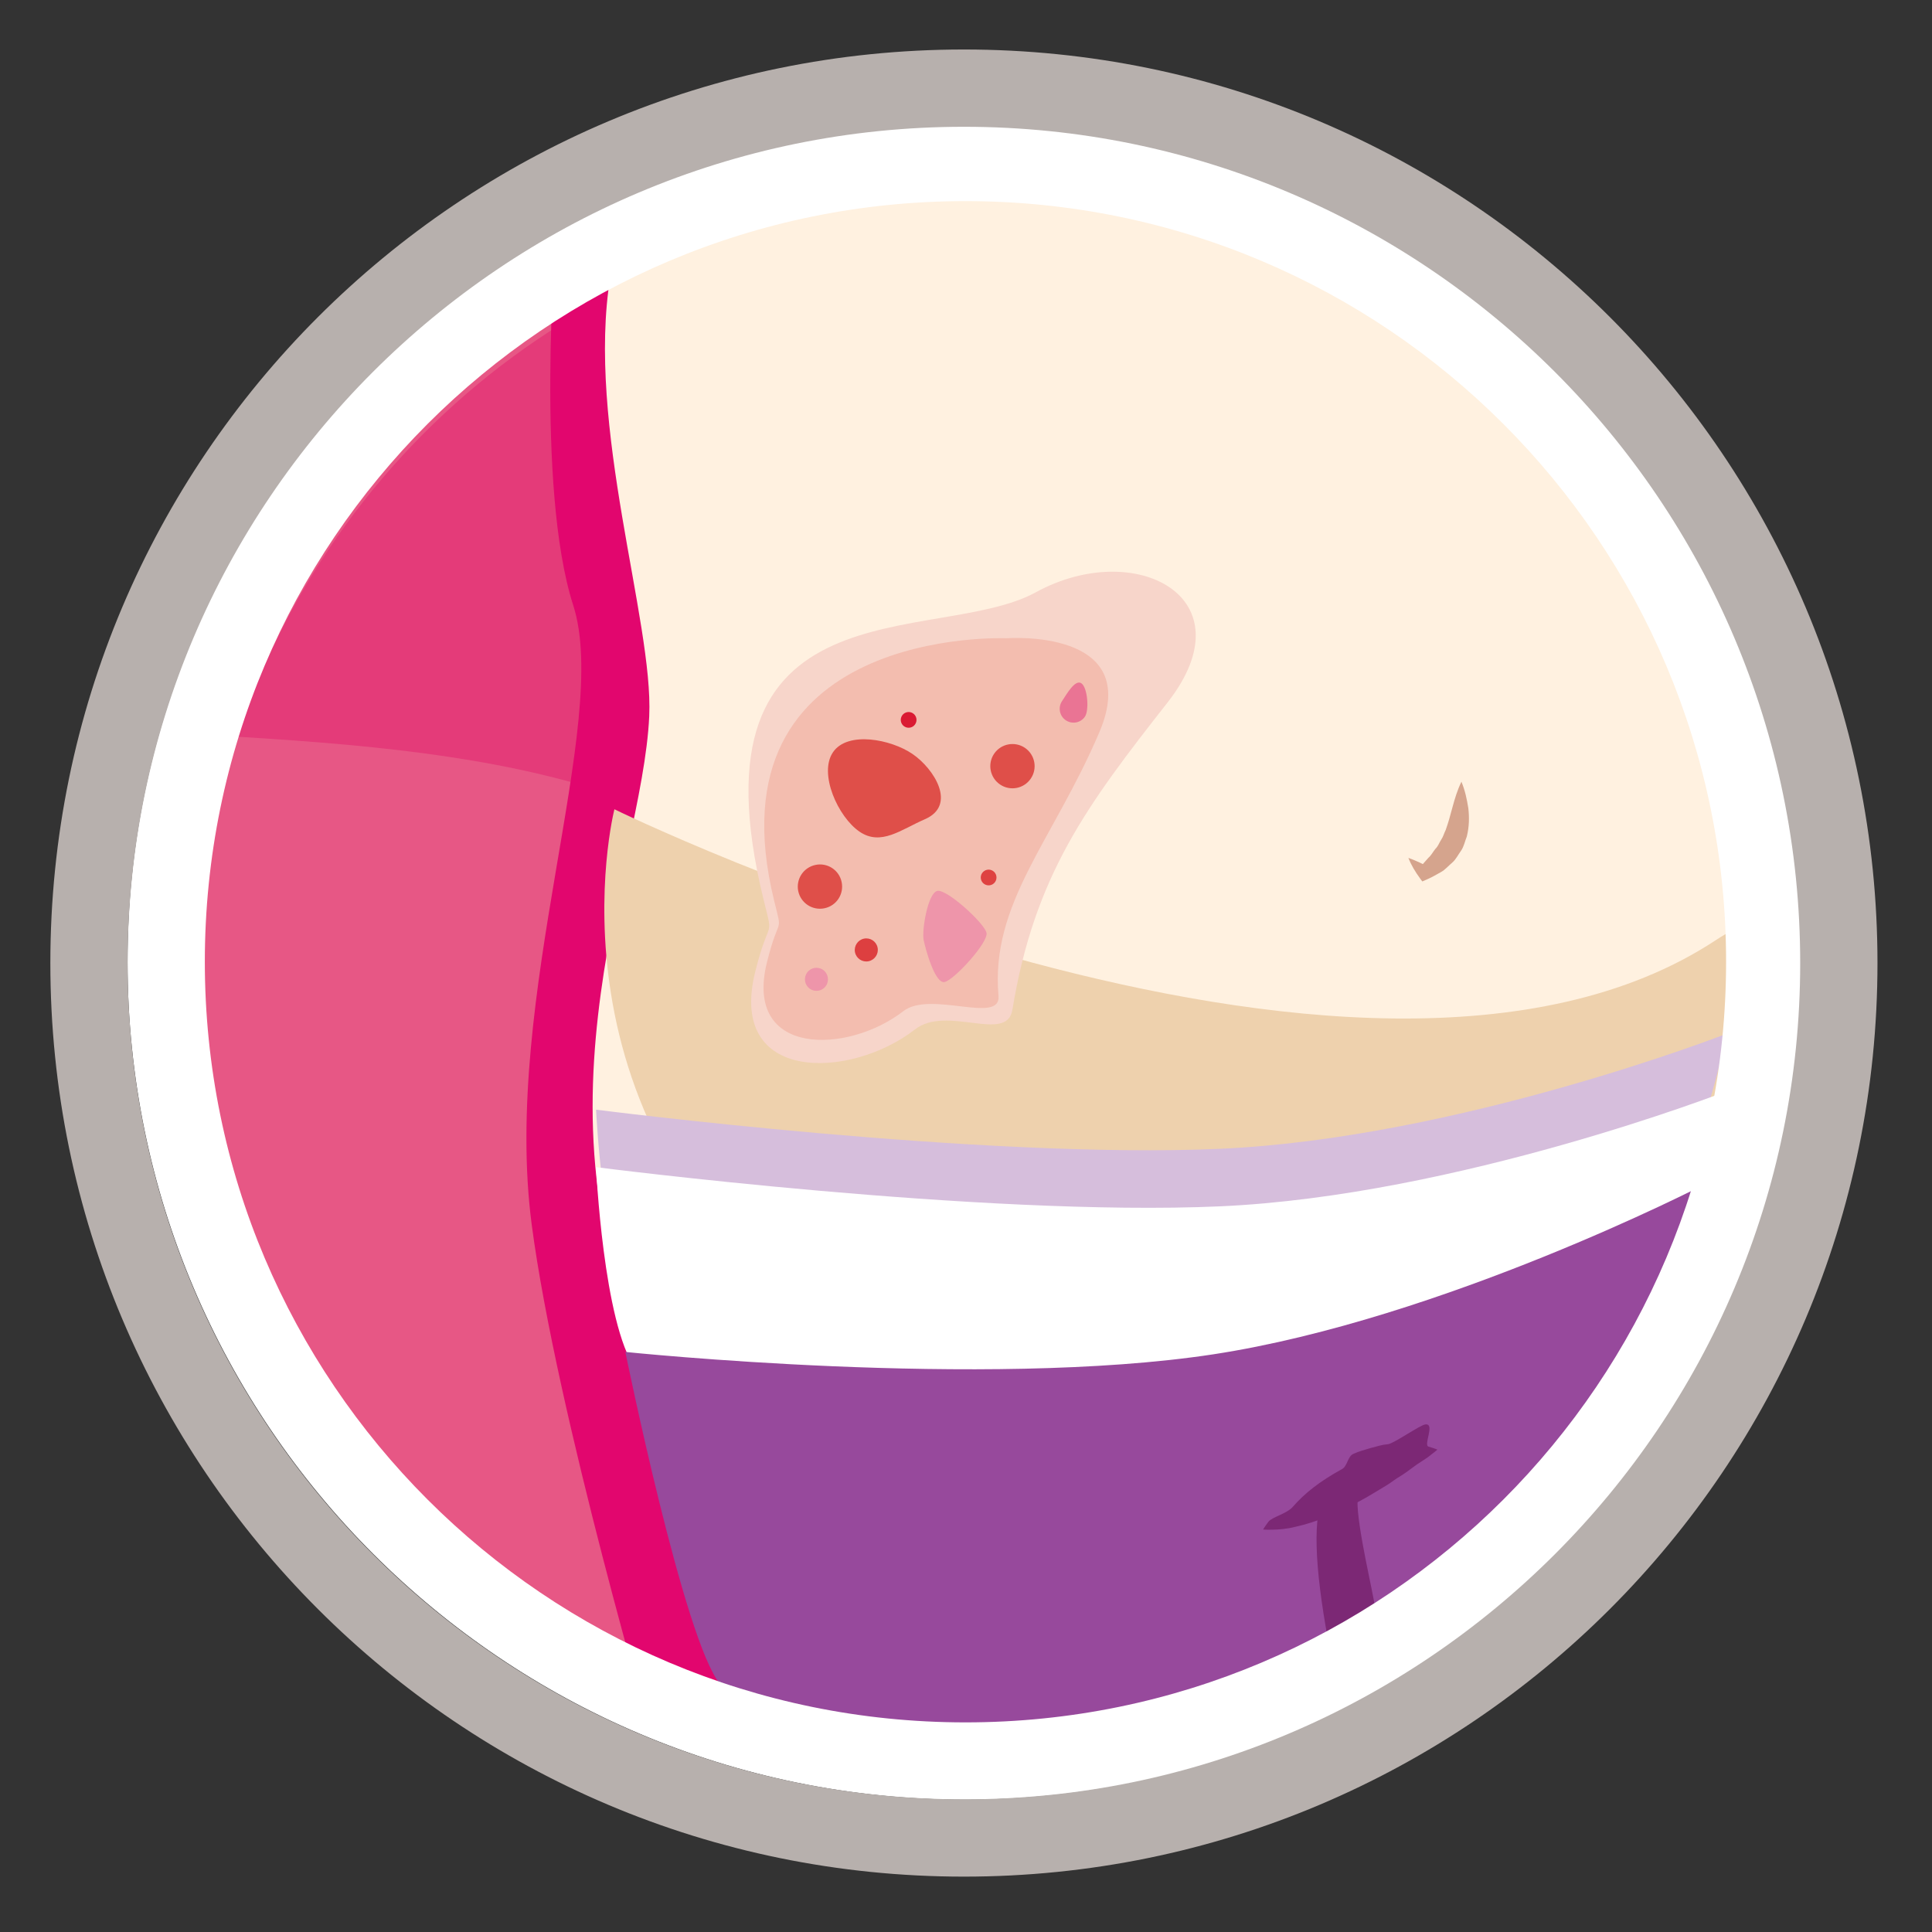 <?xml version="1.0" encoding="utf-8"?>
<!-- Generator: Adobe Illustrator 17.0.0, SVG Export Plug-In . SVG Version: 6.00 Build 0)  -->
<!DOCTYPE svg PUBLIC "-//W3C//DTD SVG 1.1//EN" "http://www.w3.org/Graphics/SVG/1.1/DTD/svg11.dtd">
<svg version="1.1" id="Layer_1" xmlns="http://www.w3.org/2000/svg" xmlns:xlink="http://www.w3.org/1999/xlink" x="0px" y="0px"
	 width="50px" height="50px" viewBox="0 0 50 50" enable-background="new 0 0 50 50" xml:space="preserve">
<rect x="0" y="0" width="50" height="50" fill="#333333" stroke="none"/>
<g>
	<g>
		<path fill="#E75785" d="M44.97,24.736c0,10.992-8.91,19.902-19.902,19.902c-10.994,0-19.904-8.91-19.904-19.902
			c0-10.992,8.91-19.902,19.904-19.902C36.06,4.834,44.97,13.744,44.97,24.736"/>
		<path fill="#E43B79" d="M24.994,26.77c-5.825-6.297-10.944-7.228-18.857-7.704C8.749,11.117,16.225,5.377,25.047,5.377
			c10.991,0,19.902,8.91,19.902,19.904c0,3.982-1.174,7.689-3.19,10.801C38.493,34.449,34.072,36.585,24.994,26.77"/>
		<g>
			<defs>
				<path id="SVGID_1_" d="M13.624,8.357v32.757c2.091,1.446,4.475,2.504,7.041,3.066V5.293C18.099,5.854,15.715,6.911,13.624,8.357
					"/>
			</defs>
			<clipPath id="SVGID_2_">
				<use xlink:href="#SVGID_1_"  overflow="visible"/>
			</clipPath>
			<path clip-path="url(#SVGID_2_)" fill="#E2066E" d="M14.384,6.167c0,0-0.531,6.447,0.451,9.498
				c0.982,3.053-1.853,10.113-1.074,16.031c0.641,4.875,3.178,13.496,3.178,13.496h3.726L19.295,4.845L14.384,6.167z"/>
		</g>
		<path fill="#FFF1E0" d="M25.108,4.833c-3.365,0-6.531,0.842-9.311,2.315c-0.64,3.873,1.117,8.925,1.005,11.385
			c-0.18,3.973-3.539,10.727,0.564,17.812c1.265,2.185,4.374,5.192,8.065,8.308c10.85-0.175,19.595-9.01,19.595-19.902
			C45.027,13.75,36.109,4.833,25.108,4.833z"/>
		<path fill="none" d="M5.032,24.736c0,10.992,8.911,19.902,19.903,19.902s19.902-8.91,19.902-19.902
			c0-10.992-8.91-19.902-19.902-19.902S5.032,13.744,5.032,24.736"/>
		<g>
			<defs>
				<path id="SVGID_3_" d="M15.64,20.944V42.34c2.775,1.467,5.937,2.298,9.295,2.298c10.992,0,19.902-8.91,19.902-19.902
					c0-1.296-0.125-2.565-0.361-3.792H15.64z"/>
			</defs>
			<clipPath id="SVGID_4_">
				<use xlink:href="#SVGID_3_"  overflow="visible"/>
			</clipPath>
			<path clip-path="url(#SVGID_4_)" fill="#EED1AD" d="M15.901,20.944c0,0,19.313,9.446,28.504,3.387
				c5.205-3.431-6.468,15.81-6.468,15.81l-4.578,4.937c0,0-5.493-6.066-11.86-10.524C13.803,29.165,15.901,20.944,15.901,20.944"/>
		</g>
		<path fill="#F7D5CA" d="M26.808,15.328c-2.576,1.412-9.093-0.39-7.046,7.956c0.266,1.083,0.153,0.383-0.217,1.866
			c-0.723,2.9,2.473,2.786,4.135,1.491c0.825-0.642,2.378,0.367,2.521-0.509c0.573-3.492,1.939-5.304,4.014-7.95
			C32.348,15.463,29.384,13.917,26.808,15.328"/>
		<path fill="#F3BDAF" d="M26.045,16.518c0,0-7.757-0.333-6.011,6.788c0.227,0.924,0.131,0.325-0.184,1.592
			c-0.618,2.473,2.109,2.376,3.526,1.272c0.703-0.548,2.531,0.355,2.465-0.399c-0.211-2.397,1.41-4.01,2.609-6.818
			C29.606,16.242,26.045,16.518,26.045,16.518"/>
		<g>
			<g>
				<defs>
					<rect id="SVGID_5_" x="20.647" y="22.372" width="1.146" height="1.146"/>
				</defs>
				<clipPath id="SVGID_6_">
					<use xlink:href="#SVGID_5_"  overflow="visible"/>
				</clipPath>
				<path clip-path="url(#SVGID_6_)" fill="#DF4F49" d="M21.782,22.829c0.064,0.311-0.135,0.614-0.446,0.677
					c-0.311,0.064-0.613-0.135-0.678-0.445c-0.063-0.311,0.137-0.613,0.447-0.677C21.415,22.319,21.719,22.518,21.782,22.829"/>
			</g>
			<g>
				<defs>
					<rect id="SVGID_7_" x="22.122" y="24.286" width="0.596" height="0.597"/>
				</defs>
				<clipPath id="SVGID_8_">
					<use xlink:href="#SVGID_7_"  overflow="visible"/>
				</clipPath>
				<path clip-path="url(#SVGID_8_)" fill="#DD3F40" d="M22.712,24.524c0.033,0.161-0.071,0.318-0.233,0.353
					c-0.16,0.033-0.318-0.07-0.352-0.232c-0.033-0.16,0.072-0.32,0.232-0.353C22.521,24.258,22.679,24.363,22.712,24.524"/>
			</g>
			<g>
				<defs>
					<rect id="SVGID_9_" x="23.895" y="23.056" width="1.639" height="2.361"/>
				</defs>
				<clipPath id="SVGID_10_">
					<use xlink:href="#SVGID_9_"  overflow="visible"/>
				</clipPath>
				<path clip-path="url(#SVGID_10_)" fill="#EE95AA" d="M25.531,24.143c0.051,0.248-0.839,1.22-1.086,1.272
					c-0.247,0.049-0.49-0.84-0.541-1.088s0.108-1.219,0.355-1.271C24.508,23.006,25.48,23.896,25.531,24.143"/>
			</g>
			<g>
				<defs>
					<rect id="SVGID_11_" x="25.629" y="19.255" width="1.146" height="1.146"/>
				</defs>
				<clipPath id="SVGID_12_">
					<use xlink:href="#SVGID_11_"  overflow="visible"/>
				</clipPath>
				<path clip-path="url(#SVGID_12_)" fill="#DF4F49" d="M25.88,20.302c-0.261-0.178-0.33-0.534-0.152-0.796
					c0.178-0.261,0.535-0.329,0.797-0.152c0.262,0.179,0.33,0.535,0.151,0.797C26.498,20.413,26.141,20.48,25.88,20.302"/>
			</g>
			<g>
				<defs>
					<rect id="SVGID_13_" x="27.426" y="17.663" width="0.717" height="1.039"/>
				</defs>
				<clipPath id="SVGID_14_">
					<use xlink:href="#SVGID_13_"  overflow="visible"/>
				</clipPath>
				<path clip-path="url(#SVGID_14_)" fill="#EA7494" d="M27.582,18.64c-0.164-0.111-0.206-0.334-0.095-0.498
					c0.111-0.164,0.334-0.57,0.498-0.459c0.164,0.111,0.205,0.699,0.094,0.862C27.969,18.709,27.745,18.751,27.582,18.64"/>
			</g>
			<g>
				<defs>
					<rect id="SVGID_15_" x="21.429" y="19.132" width="2.924" height="2.539"/>
				</defs>
				<clipPath id="SVGID_16_">
					<use xlink:href="#SVGID_15_"  overflow="visible"/>
				</clipPath>
				<path clip-path="url(#SVGID_16_)" fill="#DF4F49" d="M22.244,21.523c-0.555-0.379-1.064-1.501-0.686-2.056
					c0.379-0.555,1.501-0.335,2.056,0.045c0.557,0.378,1.161,1.326,0.321,1.69C23.318,21.47,22.799,21.902,22.244,21.523"/>
			</g>
			<g>
				<defs>
					<rect id="SVGID_17_" x="25.381" y="22.505" width="0.408" height="0.408"/>
				</defs>
				<clipPath id="SVGID_18_">
					<use xlink:href="#SVGID_17_"  overflow="visible"/>
				</clipPath>
				<path clip-path="url(#SVGID_18_)" fill="#DE4241" d="M25.471,22.878c-0.093-0.063-0.117-0.19-0.054-0.283
					c0.064-0.093,0.19-0.117,0.283-0.054c0.093,0.063,0.117,0.19,0.054,0.283C25.692,22.917,25.564,22.941,25.471,22.878"/>
			</g>
			<g>
				<defs>
					<rect id="SVGID_19_" x="23.313" y="18.427" width="0.408" height="0.408"/>
				</defs>
				<clipPath id="SVGID_20_">
					<use xlink:href="#SVGID_19_"  overflow="visible"/>
				</clipPath>
				<path clip-path="url(#SVGID_20_)" fill="#DA1A32" d="M23.401,18.799c-0.093-0.063-0.117-0.19-0.054-0.283
					c0.064-0.093,0.19-0.117,0.283-0.054c0.093,0.063,0.117,0.19,0.054,0.283C23.621,18.838,23.494,18.862,23.401,18.799"/>
			</g>
			<g>
				<defs>
					<rect id="SVGID_21_" x="20.832" y="25.045" width="0.596" height="0.598"/>
				</defs>
				<clipPath id="SVGID_22_">
					<use xlink:href="#SVGID_21_"  overflow="visible"/>
				</clipPath>
				<path clip-path="url(#SVGID_22_)" fill="#EE95AA" d="M20.962,25.591c-0.137-0.093-0.171-0.277-0.078-0.414
					c0.091-0.137,0.277-0.171,0.414-0.08c0.135,0.093,0.171,0.279,0.078,0.416C21.283,25.65,21.098,25.684,20.962,25.591"/>
			</g>
		</g>
		<g>
			<path fill="#D6BEDC" d="M15.426,28.718c0,0,9.993,1.286,16.146,1.013c6.154-0.273,13.089-2.969,13.089-2.969
				s-1.146,7.748-7.461,9.893c-6.314,2.145-13.728,1.813-13.728,1.813s-6.287-3.475-7.029-4.536
				C15.615,32.755,15.426,28.718,15.426,28.718"/>
			<path fill="#FFFFFF" d="M15.426,30.206c0,0,9.993,1.287,16.146,1.014c6.154-0.275,13.089-2.97,13.089-2.97
				s-1.146,7.748-7.461,9.893c-6.314,2.146-13.728,1.813-13.728,1.813s-6.287-3.474-7.029-4.536
				C15.615,34.243,15.426,30.206,15.426,30.206"/>
			<path fill="#97499C" d="M16.184,34.988c0,0,9.276,0.968,15.214,0.062c5.94-0.908,12.672-4.377,12.672-4.377
				s-2.352,7.781-8.5,11.215c-5.928,3.312-11.1,2.742-11.1,2.742s-5-0.064-5.834-1.049C17.709,42.486,16.184,34.988,16.184,34.988"
				/>
			<path fill="#D5A48D" d="M37.822,20.231c0.094,0.227,0.141,0.453,0.178,0.684c0.027,0.234,0.024,0.481-0.039,0.733
				c-0.049,0.12-0.072,0.255-0.147,0.365c-0.077,0.106-0.135,0.231-0.234,0.315c-0.098,0.082-0.183,0.185-0.291,0.243
				c-0.109,0.059-0.213,0.124-0.324,0.172l-0.156,0.069l-0.053-0.072c-0.126-0.171-0.235-0.352-0.307-0.538
				c0.204,0.075,0.372,0.153,0.522,0.24l-0.21-0.003c0.066-0.088,0.139-0.16,0.207-0.24c0.078-0.069,0.12-0.158,0.181-0.232
				c0.071-0.067,0.098-0.159,0.148-0.234c0.053-0.076,0.075-0.17,0.117-0.252c0.064-0.178,0.12-0.377,0.176-0.591
				C37.65,20.674,37.713,20.452,37.822,20.231"/>
			<path fill="#7C2875" d="M35.017,42.186c-0.177,0.092-0.429,0.213-0.648,0.252c-0.348-1.884-0.41-3.254-0.081-3.798l0.871,0.008
				c-0.139,0.354,0.282,2.151,0.387,2.723c0.033,0.183,0.063,0.345,0.085,0.477L35.017,42.186z"/>
			<path fill="#7C2875" d="M32.689,39.584c0,0,0.046-0.079,0.138-0.202c0.092-0.12,0.471-0.205,0.629-0.383
				c0.306-0.354,0.707-0.668,1.272-0.977c0.146-0.074,0.147-0.333,0.296-0.395c0.144-0.069,0.307-0.109,0.456-0.154
				c0.153-0.041,0.294-0.086,0.445-0.098c0.148-0.016,0.842-0.508,0.969-0.512c0.252-0.021-0.066,0.543,0.078,0.576
				c0.148,0.042,0.228,0.078,0.228,0.078s-0.074,0.063-0.193,0.154c-0.121,0.099-0.287,0.183-0.476,0.33
				c-0.094,0.069-0.193,0.143-0.301,0.209c-0.107,0.059-0.216,0.151-0.334,0.223c-0.234,0.14-0.486,0.3-0.75,0.439
				c-0.531,0.287-1.098,0.528-1.607,0.638c-0.243,0.064-0.453,0.075-0.606,0.078C32.78,39.593,32.689,39.584,32.689,39.584"/>
		</g>
	</g>
	<g>
		<g>
			<g>
				<path fill="#FFFFFF" d="M24.986,5.205c10.872,0,19.685,8.813,19.685,19.685c0,10.872-8.813,19.685-19.685,19.685
					S5.301,35.762,5.301,24.89C5.301,14.018,14.114,5.205,24.986,5.205 M24.986,3.205c-11.957,0-21.685,9.728-21.685,21.685
					s9.728,21.685,21.685,21.685s21.685-9.728,21.685-21.685S36.944,3.205,24.986,3.205L24.986,3.205z"/>
			</g>
			<g>
				<path fill="#B7B0AD" d="M24.946,3.281c11.934,0,21.643,9.709,21.643,21.643c0,11.934-9.709,21.643-21.643,21.643
					c-11.934,0-21.643-9.709-21.643-21.643C3.303,12.99,13.012,3.281,24.946,3.281 M24.946,1.281
					c-13.057,0-23.643,10.586-23.643,23.643c0,13.058,10.585,23.643,23.643,23.643s23.643-10.586,23.643-23.643
					C48.589,11.867,38.003,1.281,24.946,1.281L24.946,1.281z"/>
			</g>
		</g>
	</g>
</g>
</svg>
